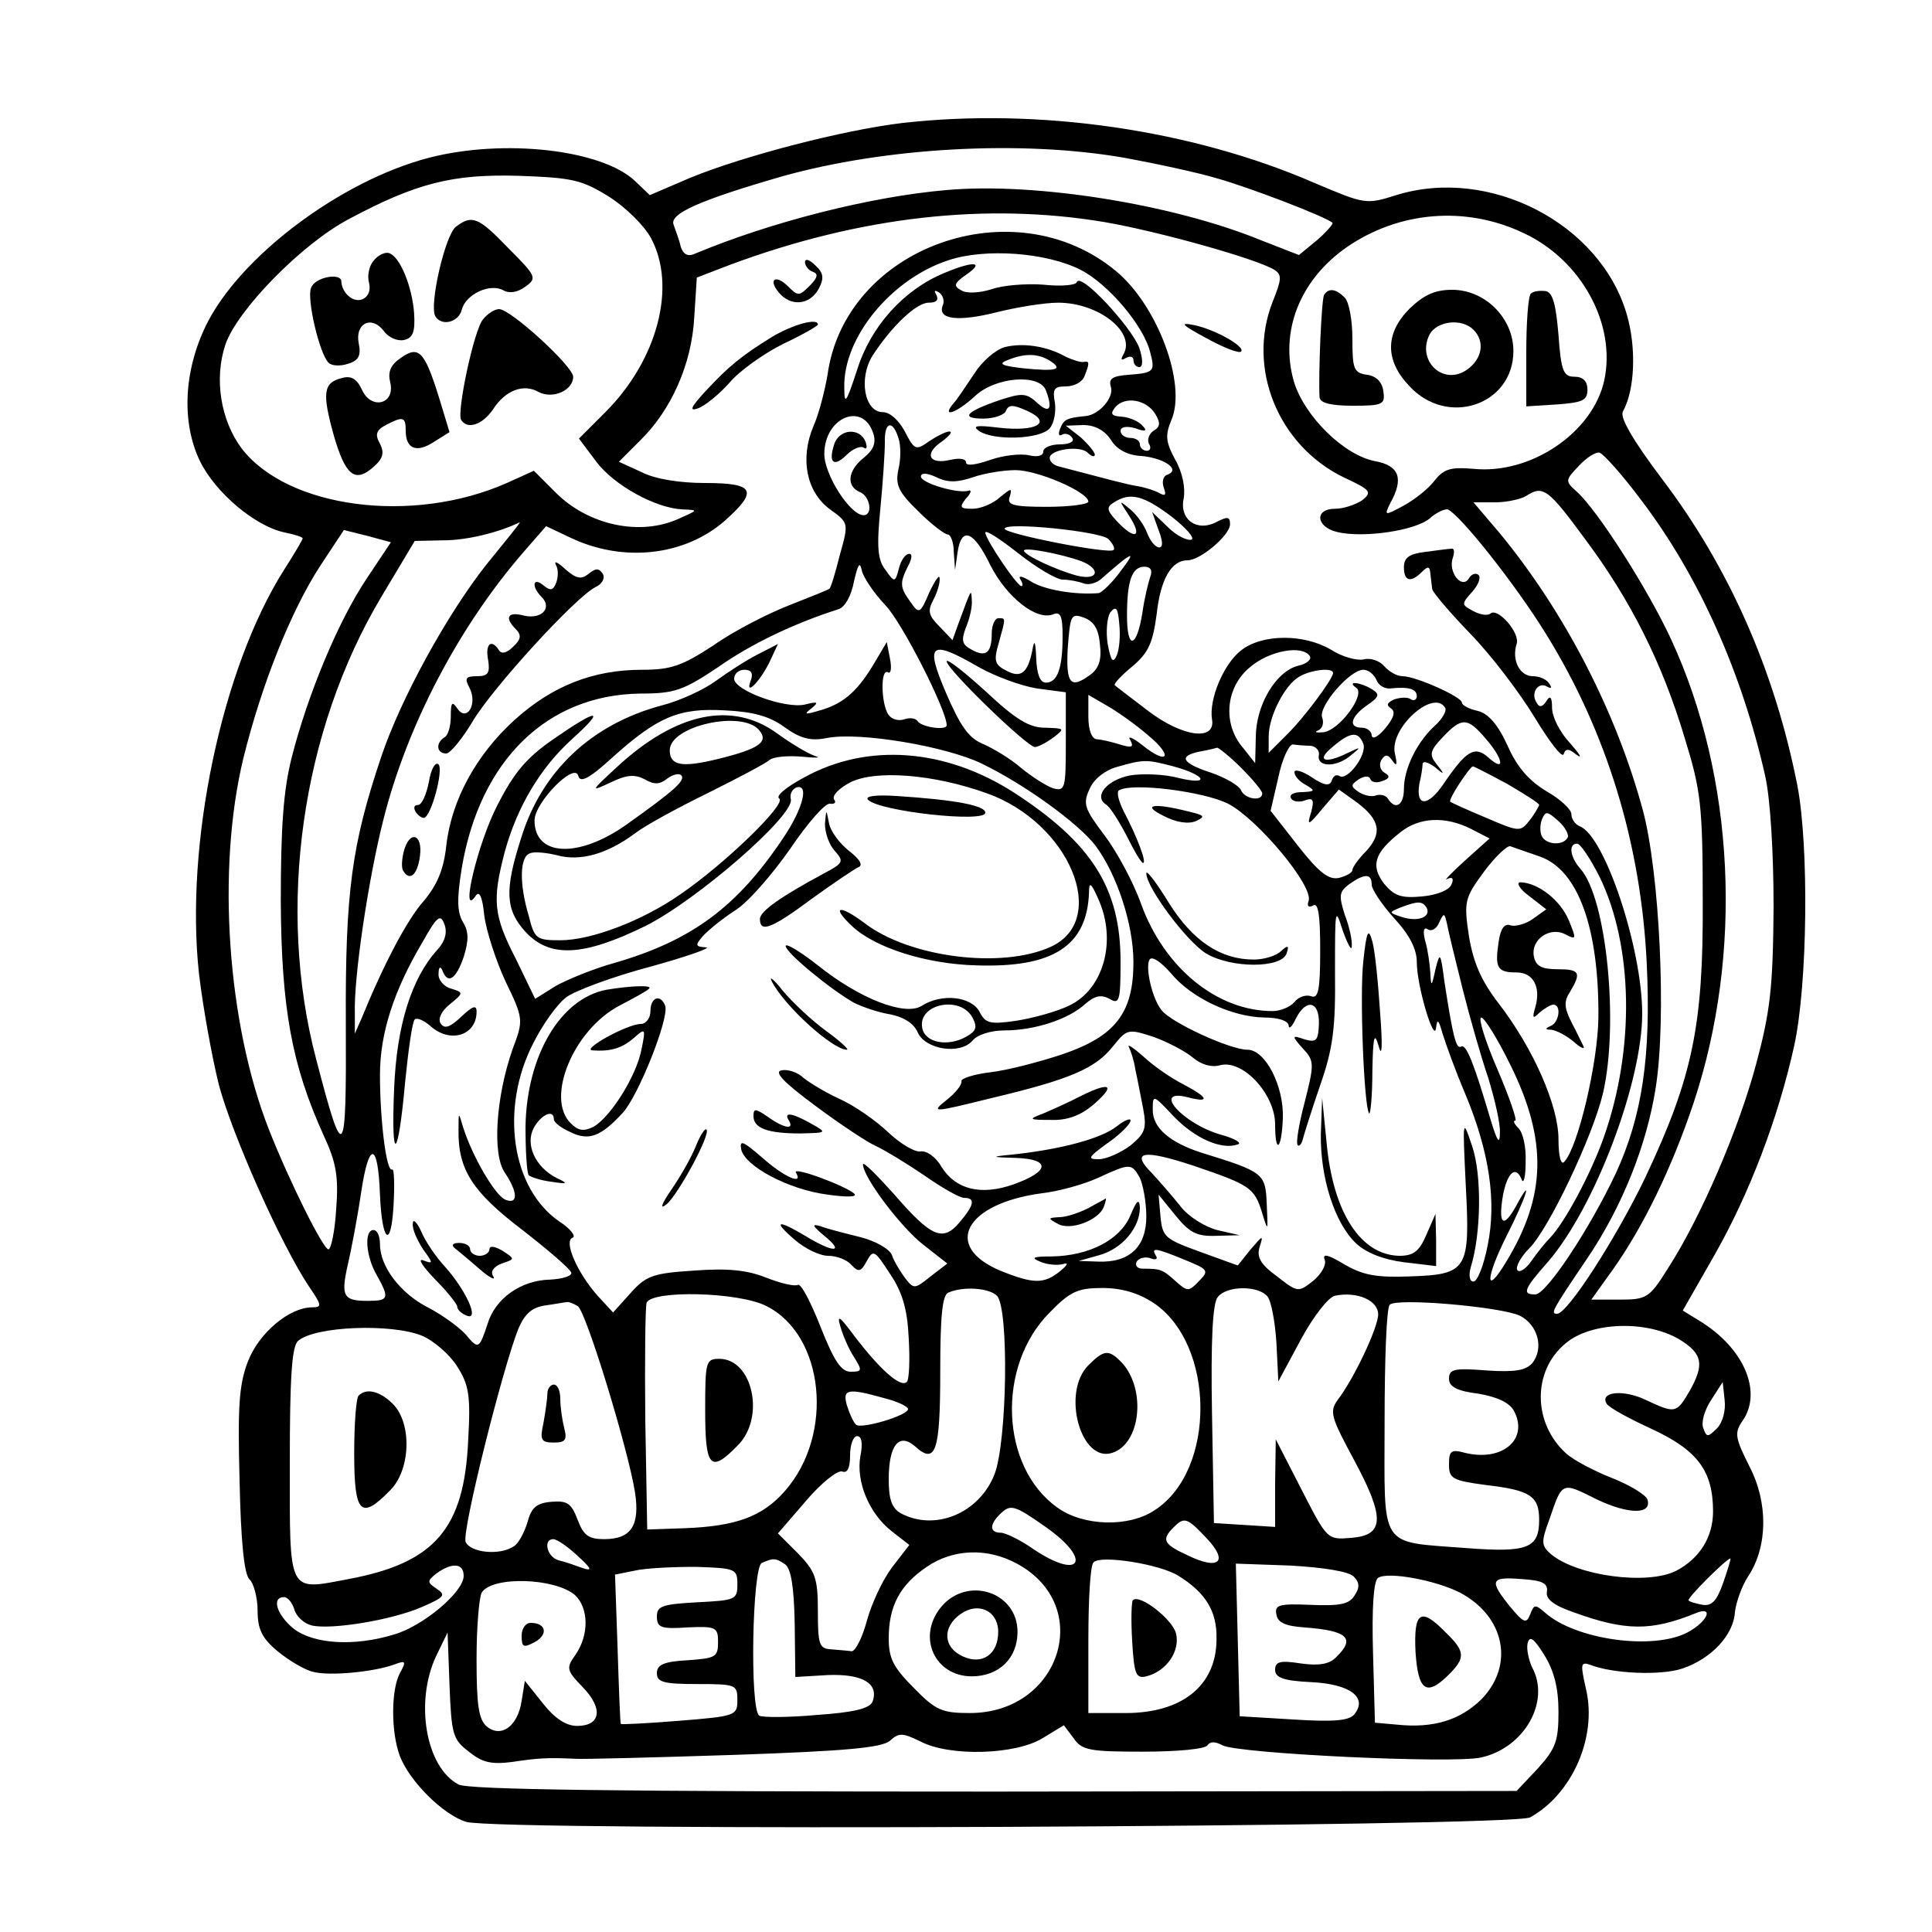 <?xml version="1.0" standalone="no"?>
<!DOCTYPE svg PUBLIC "-//W3C//DTD SVG 20010904//EN"
 "http://www.w3.org/TR/2001/REC-SVG-20010904/DTD/svg10.dtd">
<svg version="1.0" xmlns="http://www.w3.org/2000/svg"
 width="300pt" height="300pt" viewBox="0 0 300 300"
 preserveAspectRatio="xMidYMid meet">
<g transform="translate(0,300) scale(0.1,-0.1)"
fill="#000000" stroke="none">
<path d="M1401 2809 c-92 -11 -246 -51 -329 -85 l-63 -27 -23 22 c-52 49 -204
66 -320 36 -138 -36 -294 -154 -346 -260 -35 -72 -38 -151 -10 -210 24 -50 87
-103 133 -112 15 -3 27 -7 27 -9 0 -2 -13 -24 -29 -49 -97 -153 -154 -426
-132 -627 6 -51 20 -129 31 -173 21 -78 96 -247 140 -313 20 -29 20 -32 5 -32
-36 0 -83 -40 -100 -84 -14 -36 -16 -71 -13 -185 2 -94 7 -144 15 -153 7 -6
13 -29 13 -49 0 -29 7 -43 31 -63 17 -14 42 -29 55 -32 26 -7 97 0 128 12 16
6 17 4 7 -14 -14 -26 -14 -92 0 -129 15 -39 67 -91 103 -102 49 -15 1626 -8
1652 7 65 36 104 124 87 198 -9 40 -9 44 6 39 35 -14 110 -17 143 -6 45 15 80
52 82 88 2 16 11 41 21 56 30 46 31 114 1 171 -22 44 -23 51 -10 70 31 45 2
113 -67 155 l-26 16 48 84 c55 96 100 214 125 327 21 96 23 310 5 404 -35 178
-106 339 -210 476 -46 61 -66 96 -61 105 19 34 21 100 6 151 -41 141 -213 230
-358 185 -47 -15 -49 -14 -127 19 -191 83 -429 117 -640 93z m345 -54 c49 -9
114 -23 144 -32 50 -14 170 -60 179 -69 2 -1 -9 -14 -24 -27 l-28 -23 -59 23
c-137 56 -350 90 -487 78 -119 -10 -275 -50 -392 -99 -11 -5 -18 -1 -22 11 -2
10 -8 25 -11 34 -7 17 40 38 168 75 160 45 371 57 532 29z m-801 -60 c27 -17
56 -46 66 -65 40 -75 10 -189 -71 -270 l-41 -41 27 -36 c28 -37 92 -72 134
-74 25 -1 24 -1 -5 -14 -60 -28 -141 -11 -192 40 l-34 34 -42 -19 c-147 -65
-341 -39 -412 54 -32 43 -43 107 -25 161 18 53 118 156 192 195 105 56 161 70
264 67 82 -3 97 -6 139 -32z m771 -40 c86 -15 235 -57 263 -74 12 -8 11 -15
-3 -50 -40 -102 8 -222 110 -272 43 -20 45 -23 29 -36 -11 -7 -29 -13 -42 -13
-32 0 -30 -28 3 -36 40 -10 122 2 144 21 10 9 23 15 28 14 19 -8 105 -116 153
-194 94 -152 147 -325 156 -510 7 -145 -7 -238 -48 -327 -41 -87 -108 -188
-125 -188 -21 0 -18 8 20 51 73 85 146 279 146 385 0 101 -58 276 -97 291 -7
3 -13 11 -13 19 0 7 -17 23 -38 35 -27 16 -46 37 -61 71 -15 33 -30 50 -46 54
-14 3 -25 9 -25 13 0 9 -72 41 -92 41 -9 0 -21 7 -29 16 -7 8 -21 13 -32 10
-10 -2 -33 4 -50 15 -42 25 -107 25 -140 -1 -27 -21 -50 -76 -45 -107 6 -34
-45 -28 -99 13 -26 20 -50 38 -52 40 -2 2 10 15 27 29 25 21 32 36 38 81 6 55
23 84 48 84 20 0 66 39 66 56 0 12 -4 12 -20 4 -31 -17 -59 3 -52 36 3 16 -2
41 -13 60 -15 28 -16 38 -6 62 24 56 -22 178 -86 231 -159 132 -421 37 -448
-161 -4 -23 -13 -60 -22 -80 -21 -50 -11 -102 26 -129 29 -21 29 -21 15 -71
-7 -28 -14 -51 -16 -52 -2 -2 -30 -13 -63 -26 -33 -13 -86 -40 -117 -62 -49
-32 -66 -38 -111 -38 -76 0 -139 -25 -197 -77 -60 -54 -99 -125 -107 -196 -4
-37 -14 -61 -35 -86 -26 -29 -63 -100 -96 -181 l-11 -25 0 30 c-2 57 21 210
44 301 37 148 118 302 219 418 l34 39 38 -18 c82 -39 177 -28 239 26 53 47 47
59 -30 59 -39 0 -78 6 -99 17 l-35 16 33 33 c48 47 80 118 84 191 l4 62 52 20
c202 75 398 97 582 66z m650 -17 c90 -42 144 -142 125 -229 -18 -81 -114 -146
-203 -137 -36 3 -46 0 -61 -19 -10 -13 -32 -30 -49 -39 -28 -15 -29 -15 -19 5
21 38 14 58 -24 65 -48 9 -110 70 -126 124 -22 77 9 157 82 208 81 56 185 65
275 22z m-688 -57 c43 -22 98 -87 108 -128 8 -30 6 -32 -34 -35 -25 -2 -31 -6
-27 -19 5 -16 -18 -43 -39 -45 -30 -3 -34 -5 -40 -20 -3 -8 -2 -12 3 -9 5 3
12 1 16 -5 4 -6 -5 -10 -19 -10 -14 0 -26 -5 -26 -11 0 -7 -9 -9 -22 -6 -13 3
-40 0 -60 -7 -23 -8 -38 -10 -38 -4 0 6 -11 7 -24 4 -33 -8 -42 9 -14 28 12 9
18 16 12 16 -5 0 -19 -7 -31 -15 -21 -15 -23 -14 -38 15 -9 17 -23 30 -34 30
-29 0 -38 53 -16 88 30 46 68 82 87 82 12 0 16 4 12 12 -4 7 -3 8 4 4 6 -4 9
-13 6 -20 -9 -22 23 -26 83 -11 32 8 75 15 96 15 64 0 122 -47 101 -81 -4 -8
-3 -9 4 -5 7 4 12 2 12 -3 0 -6 4 -11 9 -11 6 0 6 12 0 30 -12 32 -91 118 -97
102 -1 -5 -25 -7 -52 -4 -27 2 -63 -1 -80 -7 -19 -6 -39 -7 -47 -2 -13 7 -12
11 8 25 29 20 10 21 -35 2 -63 -26 -114 -83 -135 -150 -17 -52 -20 -56 -20
-28 -2 78 73 169 162 198 57 19 152 12 205 -15z m116 -224 c8 -13 8 -20 -3
-26 -7 -5 -10 -14 -7 -20 4 -6 2 -11 -3 -11 -6 0 -11 5 -11 10 0 6 -7 10 -15
10 -8 0 -15 5 -15 11 0 6 9 8 23 4 16 -6 19 -4 11 4 -6 7 -20 13 -32 14 -16 1
-19 4 -10 15 15 17 48 12 62 -11z m-438 -30 c5 -15 0 -26 -15 -38 -25 -20 -27
-44 -6 -53 16 -6 21 -36 6 -36 -21 0 -61 63 -61 95 0 57 60 82 76 32z m39 -7
c4 -11 4 -33 0 -49 -5 -24 0 -35 31 -65 20 -20 41 -36 46 -36 4 0 9 -12 9 -27
l2 -28 4 28 c6 40 25 33 51 -21 25 -49 71 -86 97 -76 12 5 15 -3 15 -34 0 -50
-8 -72 -26 -72 -9 0 -14 13 -15 38 -1 27 -3 30 -6 12 -7 -35 -18 -44 -41 -31
-18 9 -19 16 -11 43 11 40 11 38 -1 38 -5 0 -10 -11 -10 -23 0 -31 -9 -38 -31
-26 -15 8 -17 14 -9 35 6 14 10 33 9 42 -1 18 0 20 -21 -37 l-9 -25 -20 21
c-17 17 -19 24 -10 41 6 11 11 27 10 34 0 7 -7 -3 -16 -22 -14 -33 -16 -34
-29 -15 -17 23 -17 30 -4 56 6 11 7 19 2 19 -6 0 -13 -10 -16 -22 -6 -23 -7
-23 -21 -3 -12 15 -14 35 -8 95 4 41 7 87 7 103 -1 32 12 36 21 7z m330 -3 c9
-15 26 -24 47 -25 35 -3 62 -21 41 -29 -7 -2 -9 -11 -6 -20 4 -11 3 -14 -6 -9
-7 4 -22 9 -34 11 -19 3 -47 11 -124 31 -7 2 -13 7 -13 13 0 13 47 20 59 8 6
-6 11 -7 11 -3 0 4 -10 16 -22 27 l-23 18 27 1 c18 0 33 -8 43 -23z m823 -93
c90 -118 157 -269 193 -429 8 -36 13 -118 13 -205 -1 -123 -5 -160 -27 -242
-27 -101 -86 -239 -138 -319 -28 -45 -33 -47 -74 -47 l-44 0 33 46 c47 66 92
158 126 260 77 232 64 505 -35 719 -36 78 -114 200 -146 229 -19 17 -19 18 3
41 12 13 27 22 32 20 6 -2 35 -34 64 -73z m-1037 35 c17 6 47 11 66 11 34 0
113 -34 113 -49 0 -4 -29 -8 -64 -8 -54 0 -63 3 -58 16 4 14 2 13 -15 -1 -11
-10 -30 -18 -43 -18 -19 0 -21 2 -10 16 8 8 9 14 4 12 -17 -5 -74 12 -74 22 0
6 9 6 24 -1 18 -9 33 -8 57 0z m951 -97 c70 -94 119 -191 154 -308 25 -81 28
-104 28 -254 1 -193 -16 -273 -89 -428 -45 -94 -121 -212 -137 -212 -11 0 -8
5 46 85 55 81 93 177 107 266 17 108 6 334 -20 431 -42 155 -123 310 -223 431
l-40 47 34 0 c18 0 40 5 48 10 26 17 34 11 92 -68z m-643 36 c23 -18 37 -34
31 -36 -6 -2 -23 6 -36 19 l-25 24 10 -28 c7 -18 7 -27 1 -27 -6 0 -14 10 -19
23 -5 13 -17 29 -27 37 -17 14 -17 14 0 -12 21 -33 8 -37 -20 -7 -16 17 -16
22 -4 29 25 16 45 11 89 -22z m-1064 -75 c-60 -76 -132 -206 -163 -298 -46
-137 -56 -210 -55 -415 1 -215 -3 -220 -46 -55 -62 235 -23 510 101 718 l52
87 45 1 c36 0 85 12 118 28 2 0 -22 -29 -52 -66z m966 40 c7 -7 11 -15 8 -17
-6 -7 -169 25 -169 33 0 11 149 -4 161 -16z m-1152 -62 c-44 -66 -91 -179
-116 -277 -13 -51 -17 -109 -17 -224 1 -166 17 -254 67 -364 19 -41 23 -63 19
-114 -2 -34 -8 -62 -12 -62 -8 0 -60 104 -92 185 -65 165 -82 405 -40 578 28
113 73 227 119 298 l37 56 36 -9 37 -10 -38 -57z m1081 -1 c10 0 25 -3 33 -6
8 -3 21 1 28 8 8 7 23 20 33 28 16 12 15 8 -4 -17 -13 -18 -29 -33 -34 -34
-37 -3 -84 5 -105 18 -13 8 -20 10 -17 4 4 -6 5 -11 2 -11 -7 0 -56 73 -56 83
0 5 23 -10 51 -32 29 -23 60 -41 69 -41z m28 29 c32 -12 28 -31 -5 -23 -31 8
-83 32 -83 39 0 6 57 -5 88 -16z m-303 -69 c26 -27 95 -163 95 -186 0 -9 -39
-3 -45 6 -3 5 -13 6 -21 3 -9 -3 -20 0 -25 8 -11 18 -12 72 0 65 4 -3 6 6 3
21 l-5 26 -22 -37 c-25 -41 -47 -60 -85 -70 -20 -6 -22 -5 -10 4 12 10 10 11
-10 6 -31 -7 -110 22 -110 40 0 8 7 14 16 14 10 0 14 -5 10 -16 -10 -26 12 -5
28 26 l14 30 -31 -16 c-18 -9 -47 -28 -65 -41 -19 -14 -56 -31 -83 -38 -110
-29 -188 -102 -220 -207 -26 -81 -24 -111 7 -145 38 -41 90 -38 186 9 80 40
232 172 226 197 -2 8 2 15 8 18 21 7 11 -32 -19 -77 -72 -108 -142 -160 -262
-195 -33 -9 -74 -26 -92 -36 l-32 -20 -30 62 c-35 68 -37 91 -17 167 19 69 55
130 105 175 53 48 39 47 -30 -1 -42 -29 -61 -52 -87 -103 -30 -58 -58 -175
-34 -141 6 10 11 1 14 -30 3 -23 18 -70 33 -102 28 -58 28 -60 11 -105 -26
-74 -32 -164 -12 -192 20 -30 21 -50 1 -42 -16 6 -52 68 -66 113 -7 24 -7 24
-7 -5 -1 -61 22 -96 98 -154 40 -31 75 -61 77 -67 2 -5 -13 -10 -33 -11 -45
-1 -85 -29 -97 -69 -13 -39 -14 -40 -34 -16 -10 11 -36 30 -57 41 -44 22 -76
64 -76 99 0 12 -4 22 -10 22 -15 0 -12 -41 5 -70 20 -36 19 -40 -14 -40 -38 0
-42 7 -31 56 5 21 15 73 21 114 12 79 26 77 29 -5 3 -73 17 -86 21 -18 2 33 1
59 -2 57 -9 -5 -19 76 -19 147 0 64 21 130 66 206 23 41 28 44 34 28 5 -13 1
-27 -11 -40 -40 -44 -63 -117 -67 -215 -5 -119 6 -113 17 9 5 50 11 94 15 98
3 3 14 -1 24 -10 31 -28 72 -15 72 22 0 11 -6 9 -24 -8 -18 -17 -26 -19 -32
-10 -4 7 1 19 15 30 21 17 21 18 1 24 -11 3 -20 14 -19 23 0 11 3 12 6 5 8
-22 21 -14 33 21 8 26 8 39 -1 54 -9 15 -10 35 -2 84 28 167 132 269 277 271
54 0 67 5 121 41 51 36 118 68 187 90 10 3 20 21 24 43 6 26 9 32 12 18 2 -11
19 -36 37 -55z m411 44 c-3 -9 -9 -33 -12 -55 -9 -56 -24 -59 -24 -5 0 55 8
76 27 76 10 0 13 -6 9 -16z m-52 -122 c-6 -13 -9 -8 -14 18 -3 19 -1 41 4 49
9 11 12 7 14 -18 2 -18 0 -40 -4 -49z m-26 17 c3 -23 -2 -37 -14 -46 -32 -24
-39 -15 -36 41 4 51 5 54 25 47 16 -6 23 -18 25 -42z m-188 -35 c25 -14 65
-29 90 -33 l45 -6 0 -78 c0 -72 -1 -76 -20 -71 -11 4 -33 18 -50 32 -16 14
-43 30 -59 37 -22 9 -35 28 -57 79 -33 77 -25 84 51 40z m514 17 c3 -5 -5 -12
-19 -15 -34 -9 -65 -61 -65 -111 l-1 -40 -19 24 c-32 37 -27 94 11 125 30 26
82 35 93 17z m36 -26 c0 -9 -46 -71 -73 -97 l-27 -27 0 25 c0 32 25 80 47 93
18 11 53 15 53 6z m67 -10 c3 -9 13 -15 22 -14 29 3 41 -1 41 -12 0 -5 -4 -8
-9 -5 -5 4 -17 3 -26 0 -11 -5 -13 -9 -5 -14 7 -5 5 -14 -9 -31 -11 -13 -20
-18 -21 -11 0 6 -7 12 -15 12 -22 0 -18 17 8 35 19 13 20 17 7 25 -18 11 -40
13 -24 2 15 -10 -26 -66 -51 -69 -11 -1 -15 0 -8 3 7 3 9 12 6 20 -6 17 43 74
64 74 8 0 16 -7 20 -15z m-354 -87 c39 -32 31 -47 -8 -16 -16 13 -25 16 -20 9
6 -11 3 -13 -16 -7 -13 4 -30 8 -36 8 -8 1 -13 15 -13 35 l0 34 31 -18 c17
-10 45 -30 62 -45z m461 43 c3 -4 -4 -17 -15 -27 -28 -25 -49 -67 -49 -99 0
-25 -13 -34 -25 -15 -3 5 -11 7 -18 5 -7 -3 -19 0 -27 5 -13 9 -13 11 0 20 9
5 16 6 18 0 2 -5 10 -6 18 -3 12 4 13 8 4 13 -7 4 -9 13 -5 20 6 9 10 9 17 -1
7 -10 8 -7 4 11 -9 39 60 101 78 71z m-1026 -30 c25 -18 41 -22 66 -17 51 10
186 -13 241 -40 66 -32 149 -92 176 -127 33 -44 59 -122 59 -181 0 -79 -28
-115 -110 -143 -36 -12 -86 -25 -112 -28 -26 -3 -47 -10 -45 -14 1 -5 -9 -18
-23 -29 -25 -20 -23 -20 70 3 122 29 161 46 188 80 22 27 23 28 63 15 22 -8
49 -22 61 -32 13 -11 29 -16 43 -12 35 9 85 -45 85 -92 0 -47 10 -40 12 9 2
50 -27 107 -55 107 -27 0 -118 42 -133 61 -15 18 -26 67 -19 79 4 6 18 -4 33
-21 32 -39 95 -68 145 -69 22 0 37 -5 38 -12 0 -7 5 -3 11 10 16 32 37 28 36
-8 -1 -26 -4 -29 -22 -24 -20 7 -21 6 -3 -14 18 -19 18 -24 3 -83 -9 -34 -14
-64 -11 -67 2 -3 6 1 8 9 2 8 14 46 27 84 20 57 24 90 23 175 0 99 0 103 12
65 8 -22 14 -33 14 -24 1 9 -4 31 -11 49 -9 29 -9 35 7 47 24 17 35 17 35 -1
0 -7 16 -31 35 -52 24 -26 35 -48 35 -68 0 -38 28 -130 30 -101 2 14 4 11 10
-10 5 -16 20 -58 35 -93 38 -91 49 -168 35 -236 -6 -31 -16 -56 -22 -56 -6 0
-8 9 -4 23 16 52 17 143 2 187 -15 45 -15 44 -10 -60 7 -132 3 -139 -87 -142
-52 -2 -73 2 -102 19 -25 15 -34 17 -30 7 3 -8 -5 -22 -18 -33 -23 -18 -24
-18 -56 7 -26 19 -32 30 -27 46 6 19 5 18 -14 -4 l-20 -25 -58 21 c-55 20 -59
23 -62 55 l-3 34 26 -32 c22 -27 33 -33 63 -32 l37 1 -35 8 c-19 5 -45 21 -57
37 -12 15 -32 38 -44 51 -34 34 -15 38 64 12 88 -30 95 -34 107 -74 9 -29 9
-29 7 14 -2 48 -4 50 -101 80 -50 16 -76 39 -76 66 0 25 0 25 33 -10 33 -34
74 -52 99 -43 7 2 -4 9 -26 15 -60 17 -109 73 -51 58 35 -9 31 0 -7 20 -18 9
-46 28 -62 43 -16 14 -26 21 -23 15 3 -6 8 -21 10 -35 3 -13 8 -40 12 -60 6
-32 3 -39 -20 -58 -15 -11 -37 -21 -49 -21 -18 0 -16 3 11 23 18 12 35 28 38
35 3 7 -7 4 -21 -7 -24 -19 -87 -36 -164 -44 -32 -3 -31 -4 8 -5 54 -2 52 -21
-4 -41 -51 -18 -90 -8 -112 27 -9 16 -24 26 -33 24 -9 -1 -31 12 -50 30 -19
18 -52 41 -74 51 -22 10 -47 25 -57 33 -9 9 -25 14 -34 12 -13 -2 2 -18 52
-55 39 -29 81 -57 95 -63 13 -6 46 -26 74 -45 27 -19 55 -35 62 -35 18 0 16
-11 -7 -38 -26 -31 -44 -23 -102 44 -27 30 -48 51 -48 46 0 -20 60 -99 94
-125 l37 -29 -26 -20 c-25 -20 -26 -20 -40 -2 -8 11 -17 26 -20 35 -3 9 -25
22 -49 28 -24 6 -52 13 -62 17 -14 4 -13 1 6 -15 32 -26 15 -27 -28 -1 -45 27
-53 25 -18 -5 16 -14 39 -25 52 -25 13 0 29 -6 36 -14 11 -12 15 -11 24 6 10
18 12 17 36 -20 19 -28 27 -55 29 -99 2 -34 1 -65 -3 -69 -10 -9 -42 20 -81
71 -23 31 -28 35 -22 15 4 -14 13 -35 21 -47 13 -21 13 -23 -5 -23 -15 0 -26
17 -47 70 -15 38 -30 67 -35 65 -4 -3 -26 2 -49 11 -30 12 -60 15 -113 11 -63
-4 -74 -8 -98 -35 l-27 -30 -24 26 c-32 36 -53 85 -39 90 6 2 -3 14 -20 25
-75 51 -93 176 -41 277 15 30 38 62 52 72 14 10 73 32 130 47 58 16 97 30 86
30 -16 1 -17 3 -5 17 8 9 30 27 50 40 20 12 58 56 86 96 27 40 55 72 62 70 7
-1 10 2 6 7 -3 6 8 17 25 26 39 20 130 13 213 -17 128 -46 190 -196 99 -238
-76 -35 -220 -17 -290 37 -39 29 -52 26 -19 -5 36 -34 116 -59 193 -61 119 -4
172 30 175 113 0 17 3 16 14 -9 30 -65 9 -142 -46 -167 -19 -9 -55 -19 -81
-23 -41 -6 -48 -4 -57 14 -13 24 -59 29 -90 9 -26 -16 -96 11 -161 63 -28 22
-50 35 -50 30 0 -10 69 -67 106 -88 12 -6 37 -15 56 -18 21 -4 37 -14 43 -28
12 -27 66 -35 85 -13 7 9 28 16 50 16 46 0 99 17 125 41 15 13 25 15 38 8 15
-9 17 -4 17 58 0 114 -45 184 -165 262 -107 69 -228 78 -326 24 -28 -15 -45
-29 -39 -33 12 -8 -85 -102 -154 -149 -59 -41 -138 -71 -186 -71 -37 0 -40 2
-49 38 -15 50 -14 92 2 97 6 3 26 1 42 -3 36 -10 78 2 121 34 17 13 69 41 114
63 46 23 88 45 95 51 6 5 29 7 51 5 21 -2 30 -2 20 1 -10 3 -37 19 -59 35 -70
51 -157 33 -249 -52 -41 -38 -42 -39 -10 -24 25 12 37 13 53 5 15 -9 24 -8 35
1 8 6 18 9 22 5 7 -8 -13 -25 -86 -77 -74 -52 -142 -49 -142 7 0 28 63 92 68
69 3 -11 17 -4 52 28 71 64 104 78 175 74 44 -2 70 -9 93 -26z m-39 -5 c15
-18 0 -29 -66 -45 -54 -13 -73 -10 -73 14 0 38 113 63 139 31z m1128 -13 c27
-31 31 -53 5 -30 -22 20 -35 12 -71 -41 -24 -35 -43 -35 -37 1 3 12 5 26 5 31
1 5 9 2 19 -5 15 -13 16 -12 3 4 -12 15 -11 21 9 42 30 32 39 31 67 -2z m-190
-8 c6 -17 -25 -58 -37 -50 -5 3 -10 0 -12 -7 -3 -9 -12 -8 -31 5 -15 10 -27
13 -27 8 0 -6 8 -15 18 -20 15 -9 14 -10 -6 -11 -13 0 -21 -4 -17 -10 3 -5 13
-6 21 -3 13 5 15 1 10 -18 -7 -22 -5 -22 18 6 l25 29 28 -20 c36 -27 40 -48
14 -76 -12 -12 -21 -25 -21 -29 0 -4 -9 -9 -20 -12 -16 -4 -31 7 -64 49 l-43
55 12 52 c6 29 17 52 23 51 7 -1 19 -2 27 -2 8 -1 14 -7 13 -14 -4 -19 25 -20
47 -3 20 16 19 16 -2 6 -36 -18 -50 -12 -24 9 28 24 40 25 48 5z m-190 -37
c18 -18 33 -36 33 -40 0 -13 -27 -9 -33 5 -3 7 -23 19 -46 27 -46 15 -52 26
-18 33 12 2 24 5 27 6 2 0 19 -13 37 -31z m-105 2 c51 -14 58 -30 8 -18 -22 6
-56 7 -75 4 -36 -7 -57 -32 -38 -45 6 -3 20 -25 32 -48 12 -24 23 -43 26 -43
6 0 -9 40 -30 80 -8 16 -12 31 -7 33 21 12 131 -2 169 -21 46 -24 133 -128
125 -151 -3 -8 0 -11 7 -7 8 5 11 -15 11 -69 0 -63 -3 -76 -14 -72 -8 3 -20
-1 -26 -9 -7 -8 -22 -14 -34 -14 -86 0 -168 67 -204 166 -12 34 -38 82 -57
107 -31 41 -34 49 -23 72 6 15 24 29 42 34 42 12 46 12 88 1z m518 -27 c27
-16 50 -30 50 -33 -1 -3 -7 -14 -15 -24 -14 -18 -16 -18 -67 4 -29 12 -55 24
-56 25 -4 3 30 54 35 55 2 0 25 -12 53 -27z m94 -84 c-7 -12 -31 -11 -39 1 -4
6 -4 18 -1 27 6 14 8 14 26 -2 11 -10 17 -22 14 -26z m-150 14 l29 -15 -39
-35 c-21 -19 -33 -32 -27 -28 8 4 11 1 7 -8 -3 -9 -23 -17 -46 -19 -33 -3 -43
1 -59 20 -21 28 -15 48 26 80 29 23 69 25 109 5z m107 -43 c60 -21 92 -112 91
-250 -1 -72 -32 -202 -53 -224 -5 -6 -9 8 -9 35 0 52 -39 141 -93 211 -27 35
-39 63 -46 104 -8 54 -7 59 23 100 17 23 36 41 41 40 6 -2 26 -9 46 -16z m93
-32 c52 -107 55 -267 6 -405 -20 -56 -60 -131 -83 -155 -7 -7 -20 -23 -29 -36
-9 -13 -19 -19 -22 -14 -3 5 6 21 19 34 30 30 98 173 114 240 25 107 6 303
-35 349 -16 18 -19 39 -5 39 5 0 21 -24 35 -52z m-269 -47 c8 -15 -13 -23 -38
-15 -21 7 -21 7 -2 15 27 10 33 10 40 0z m56 -126 c11 -44 29 -107 40 -139 10
-33 19 -71 18 -85 0 -19 -4 -14 -14 19 -26 88 -38 119 -46 115 -8 -5 -13 16
-26 100 -6 46 -7 48 -14 20 -6 -28 -7 -28 -8 -5 -1 14 -4 36 -8 49 -4 16 -2
22 4 18 6 -4 14 1 18 11 7 15 8 15 12 -3 2 -11 13 -56 24 -100z m-761 -45 c8
-15 6 -21 -10 -30 -29 -16 -64 -9 -68 14 -7 37 59 51 78 16z m836 -75 c57
-116 55 -202 -7 -304 -33 -55 -33 -27 0 39 31 61 43 99 15 47 -20 -36 -28 -28
-20 18 7 35 20 46 29 23 3 -7 6 5 6 28 1 22 -4 45 -11 52 -7 7 -9 12 -5 12 3
0 -9 36 -28 80 -19 44 -30 80 -25 80 5 0 26 -34 46 -75z m-576 -174 c5 -11 10
-38 10 -60 0 -47 -26 -72 -75 -70 l-30 1 32 9 c36 10 63 43 63 74 -1 15 -5 11
-15 -13 -16 -37 -63 -62 -122 -63 -29 0 -33 -2 -18 -8 11 -5 27 -6 35 -4 10 3
8 -1 -4 -11 -25 -20 -41 -20 -93 1 -90 38 -54 104 64 120 27 3 66 14 88 24 50
23 52 23 65 0z m69 -127 c37 -15 39 -17 23 -33 -16 -17 -18 -17 -37 0 -20 18
-23 19 -51 19 -8 0 -12 5 -9 11 4 6 14 8 22 5 8 -3 11 -1 8 4 -8 13 -2 13 44
-6z m-291 -56 c19 -19 16 -228 -4 -278 -24 -60 -92 -88 -145 -60 -14 8 -19 21
-19 53 0 53 16 73 41 51 32 -29 39 -8 39 116 0 85 3 120 13 123 23 10 63 7 75
-5z m243 -11 c96 -64 98 -260 2 -322 -40 -27 -111 -25 -151 4 -89 63 -95 220
-12 303 32 33 44 38 82 38 30 0 56 -8 79 -23z m177 10 c6 -7 12 -40 14 -72 l3
-60 35 65 c20 37 43 66 53 68 34 7 67 -7 67 -29 0 -20 -37 -99 -63 -133 -13
-18 -10 -27 25 -92 49 -91 48 -118 -4 -122 -37 -3 -37 -3 -77 75 l-40 78 -1
-68 0 -68 -47 3 -48 3 -3 169 c-2 116 1 173 9 182 14 18 63 18 77 1z m-778
-15 c90 -45 106 -199 29 -287 -35 -40 -76 -55 -156 -58 l-58 -2 -3 170 c-1 93
0 175 2 182 8 20 143 17 186 -5z m-293 0 c13 -8 78 -221 89 -289 8 -52 -6 -73
-48 -73 -24 0 -32 6 -41 30 -10 26 -16 30 -41 28 -23 -2 -31 -9 -37 -32 -5
-16 -14 -33 -21 -37 -22 -15 -68 -10 -75 7 -6 16 57 268 82 331 10 23 21 33
42 36 15 2 30 5 33 5 3 1 10 -2 17 -6z m1463 -15 c28 -14 38 -51 19 -74 -10
-11 -27 -14 -71 -11 -50 4 -58 2 -58 -13 0 -12 12 -19 45 -23 30 -5 49 -14 56
-27 23 -44 -18 -79 -76 -65 -22 6 -25 3 -25 -18 0 -22 5 -25 58 -32 68 -8 82
-17 82 -54 0 -44 -18 -51 -111 -44 -140 11 -129 -5 -129 197 0 96 3 177 8 181
10 11 172 -3 202 -17z m-1705 -31 c19 -8 44 -30 55 -48 18 -28 21 -45 17 -114
-6 -138 -52 -191 -186 -216 -95 -18 -91 -25 -91 180 0 132 3 182 13 190 27 23
145 27 192 8z m1953 -6 c36 -22 39 -39 15 -81 -20 -34 -22 -34 -67 -13 -35 17
-73 13 -61 -6 4 -6 35 -23 70 -39 71 -33 95 -65 95 -128 0 -40 -21 -73 -57
-92 -45 -23 -155 -8 -195 26 -15 13 -15 19 -2 54 20 59 19 58 73 31 50 -24 87
-24 79 0 -3 7 -27 22 -55 33 -28 11 -60 28 -71 38 -52 47 -53 128 -1 171 40
34 127 36 177 6z m58 -138 c-14 -14 -16 -14 -21 0 -4 9 2 29 12 44 l18 28 3
-28 c2 -16 -3 -35 -12 -44z m-1293 47 c20 -5 37 -13 37 -17 0 -10 -74 -32 -81
-24 -4 4 -10 17 -14 30 -7 25 1 27 58 11z m-37 -90 c-7 -39 13 -89 49 -117
l27 -21 -27 -35 c-15 -20 -32 -57 -39 -83 -7 -26 -18 -48 -24 -47 -7 1 -21 2
-32 3 -18 1 -20 8 -20 59 0 52 -4 62 -31 90 l-31 31 44 51 c23 27 49 48 56 45
8 -3 12 6 12 25 0 17 5 30 11 30 7 0 9 -11 5 -31z m289 -111 c72 -51 53 -83
-21 -33 -20 14 -43 25 -50 25 -17 0 -18 12 -2 28 17 17 22 16 73 -20z m249
-17 c34 -36 19 -50 -30 -26 -37 17 -41 24 -22 43 17 17 21 16 52 -17z m-977
-27 c22 -20 23 -24 8 -19 -11 4 -28 10 -37 12 -19 5 -25 33 -9 33 6 0 23 -12
38 -26z m682 -12 c121 -65 68 -232 -73 -232 -43 0 -53 4 -87 39 -32 32 -39 46
-39 77 0 51 18 83 59 111 41 28 94 30 140 5z m-360 -1 c9 -6 14 -34 15 -92 l1
-83 51 3 c53 2 79 -13 69 -41 -4 -11 -29 -17 -87 -21 -44 -4 -85 -4 -89 -1
-15 9 -11 231 4 237 18 8 21 8 36 -2z m611 -18 c42 -26 60 -55 59 -98 0 -72
-53 -115 -141 -115 l-58 0 0 113 c0 63 3 117 8 121 11 12 104 -3 132 -21z
m846 -10 c-10 -29 -18 -37 -32 -35 -11 2 -21 5 -22 7 -3 3 58 64 65 65 1 0 -4
-17 -11 -37z m-1956 10 c0 -25 -63 -78 -108 -91 -62 -19 -125 -15 -156 9 -26
21 -35 49 -15 49 6 0 13 -9 16 -19 3 -11 15 -22 27 -25 30 -7 124 8 172 29 34
15 37 18 22 28 -15 10 -15 12 0 24 24 17 42 16 42 -4z m425 -13 c0 -24 -3 -25
-62 -28 -55 -3 -63 -6 -63 -22 0 -17 6 -20 48 -17 44 2 47 0 47 -23 0 -23 -4
-25 -47 -28 -37 -2 -48 -7 -48 -20 0 -14 10 -17 63 -17 60 0 62 -1 62 -25 0
-24 -3 -25 -90 -32 -49 -4 -90 -6 -91 -5 -1 1 -3 54 -5 117 l-4 115 30 6 c17
4 59 6 95 6 62 -2 65 -3 65 -27z m957 12 c9 -9 10 -17 1 -30 -8 -13 -23 -16
-68 -14 -49 2 -56 0 -53 -15 2 -13 15 -18 43 -20 68 -5 80 -17 50 -46 -10 -11
-27 -14 -55 -10 -32 5 -40 3 -40 -10 0 -12 13 -17 56 -19 61 -3 88 -24 67 -50
-8 -10 -32 -12 -95 -8 l-83 5 -3 119 -3 118 85 -3 c51 -3 90 -9 98 -17z m165
-25 c70 -37 85 -113 33 -166 -33 -32 -74 -45 -131 -39 l-34 3 -3 109 c-2 70 1
112 8 116 16 10 90 -4 127 -23z m-1374 -4 c21 -20 22 -61 1 -92 -15 -21 -15
-24 11 -51 32 -33 28 -60 -9 -60 -17 0 -35 12 -53 35 l-28 35 -5 -31 c-6 -40
-32 -58 -54 -40 -13 11 -16 34 -16 105 0 50 4 96 8 103 16 26 114 23 145 -4z
m1509 5 c-2 -11 11 -21 40 -31 82 -30 122 -30 191 -2 29 12 19 -13 -13 -30
-54 -28 -174 -11 -221 31 -15 13 -17 13 -23 -3 -6 -15 -10 -13 -31 12 -33 41
-31 47 18 43 33 -2 41 -7 39 -20z m-1674 -248 c21 -17 35 -20 67 -16 40 6 54
7 98 5 12 -1 123 2 247 6 173 6 229 11 242 22 14 13 20 12 47 -1 45 -24 148
-21 190 5 l33 20 15 -20 c13 -19 25 -21 108 -21 52 0 97 4 100 10 4 6 12 6 23
0 23 -13 358 -29 402 -19 67 15 108 87 79 140 -5 11 -9 28 -7 37 3 13 10 8 26
-18 15 -24 22 -51 22 -88 0 -45 -4 -57 -32 -88 l-33 -35 -811 -1 c-589 0 -817
3 -832 11 -51 27 -68 128 -35 199 l18 37 3 -82 c3 -76 5 -84 30 -103z"/>
<path d="M708 2648 c-17 -13 -42 -123 -32 -139 9 -16 36 -10 41 10 6 24 44 42
65 30 9 -5 22 -3 34 6 18 13 17 16 -26 59 -47 49 -57 53 -82 34z"/>
<path d="M580 2595 c-7 -8 -10 -24 -7 -34 3 -12 -1 -22 -11 -26 -14 -5 -31 10
-32 28 0 14 -41 7 -47 -10 -7 -17 13 -102 27 -116 4 -5 18 -6 30 -2 17 5 21
13 17 32 -6 31 20 44 39 19 7 -10 21 -16 31 -14 14 3 18 12 16 42 -3 41 -22
88 -39 93 -6 2 -17 -3 -24 -12z"/>
<path d="M750 2504 c-14 -16 -41 -144 -34 -156 10 -16 34 -7 50 17 19 29 47
40 71 26 22 -11 53 3 53 24 0 16 -97 105 -115 105 -7 0 -18 -7 -25 -16z"/>
<path d="M622 2444 c-16 -11 -20 -22 -16 -38 8 -34 -30 -43 -44 -11 -8 17 -17
22 -31 18 -29 -7 -31 -23 -13 -88 18 -63 33 -76 62 -50 15 13 17 22 10 36 -8
14 -6 21 9 29 27 14 31 13 31 -9 0 -28 17 -35 44 -17 l24 15 -17 56 c-22 70
-31 79 -59 59z"/>
<path d="M1250 2593 c0 -6 6 -13 12 -15 9 -3 8 -9 -5 -22 -16 -16 -18 -16 -33
-1 -20 20 -32 11 -14 -10 18 -21 47 -19 61 6 9 17 8 25 -5 37 -9 9 -16 11 -16
5z"/>
<path d="M1199 2477 c-47 -29 -68 -46 -104 -85 -23 -25 -25 -31 -11 -26 11 4
33 22 49 40 15 18 53 45 83 60 30 14 54 28 54 30 0 11 -39 0 -71 -19z"/>
<path d="M1873 2475 c27 -15 51 -24 54 -21 8 7 -39 34 -72 41 -24 5 -21 1 18
-20z"/>
<path d="M2213 2143 c-25 -3 -33 -9 -33 -24 0 -22 11 -24 28 -7 9 9 12 9 13
-2 1 -8 2 -19 3 -25 1 -5 28 -37 60 -70 32 -33 76 -91 99 -129 23 -38 43 -64
45 -57 3 9 8 9 20 -1 10 -7 5 1 -10 18 -16 17 -28 41 -28 55 0 17 -3 20 -9 10
-6 -9 -11 -10 -15 -2 -10 15 3 33 16 25 7 -4 8 -2 4 4 -4 7 -15 12 -26 12 -20
0 -33 25 -25 50 6 17 -30 58 -41 47 -4 -3 -15 -2 -26 4 -19 10 -19 11 -2 30 9
10 14 22 10 26 -4 4 -11 2 -15 -5 -11 -18 -33 10 -25 32 3 9 2 15 -2 14 -5 0
-24 -3 -41 -5z"/>
<path d="M863 2123 c4 -6 4 -18 1 -27 -5 -13 -9 -14 -20 -5 -17 14 -19 -2 -3
-18 17 -17 0 -35 -27 -29 -26 7 -31 -3 -13 -21 9 -9 8 -16 -4 -27 -10 -10 -18
-12 -22 -6 -12 19 -22 10 -17 -15 3 -20 0 -25 -17 -25 -18 0 -20 -3 -12 -18
13 -25 -4 -54 -19 -32 -8 12 -10 9 -10 -12 0 -15 -4 -30 -10 -33 -14 -9 -12
-25 3 -25 6 0 25 23 41 50 31 52 158 191 190 208 11 5 16 14 12 21 -6 9 -11 9
-22 0 -11 -9 -19 -8 -36 7 -12 11 -18 14 -15 7z"/>
<path d="M666 1786 c-4 -20 -11 -36 -17 -36 -6 0 -7 -4 -4 -10 3 -5 9 -10 13
-10 11 0 31 74 23 83 -5 5 -12 -8 -15 -27z"/>
<path d="M627 1678 c-3 -12 -4 -25 -1 -30 10 -17 22 -7 26 22 5 35 -16 42 -25
8z"/>
<path d="M2056 2542 c-4 -7 -9 -123 -7 -159 1 -9 18 -13 52 -13 47 0 50 2 47
23 -2 14 -11 23 -25 25 -21 3 -23 9 -23 56 0 28 -5 57 -12 64 -14 14 -25 15
-32 4z"/>
<path d="M2189 2521 c-38 -38 -39 -80 -1 -120 59 -65 162 -30 162 54 0 51 -44
95 -95 95 -27 0 -44 -8 -66 -29z m99 -33 c18 -18 14 -45 -10 -62 -37 -26 -79
14 -58 55 12 21 50 25 68 7z"/>
<path d="M2377 2544 c-4 -4 -7 -45 -7 -91 l0 -84 48 3 c39 3 47 6 47 23 0 13
-7 20 -20 20 -17 0 -21 8 -25 65 -4 48 -9 66 -20 68 -9 1 -19 0 -23 -4z"/>
<path d="M1560 2461 c-14 -4 -35 -22 -47 -41 -13 -19 -27 -41 -33 -47 -19 -23
6 -14 34 12 32 30 100 35 110 9 11 -29 6 -37 -13 -20 -17 16 -24 16 -58 5 -53
-18 -63 -29 -26 -29 17 0 33 6 35 12 4 10 11 10 33 0 40 -18 15 -33 -45 -26
-33 4 -41 3 -30 -5 23 -16 96 -13 110 4 7 8 10 26 8 40 -4 21 -1 25 17 25 13
0 26 7 29 16 8 20 8 24 -1 22 -5 -1 -17 3 -28 8 -30 17 -67 22 -95 15z m70
-21 c22 -14 10 -17 -40 -12 -35 4 -41 7 -25 13 27 11 47 10 65 -1z"/>
<path d="M1295 2309 c-9 -28 0 -35 20 -15 9 9 21 14 26 11 5 -4 6 1 3 9 -9 23
-42 20 -49 -5z"/>
<path d="M641 1100 c-1 -9 7 -26 16 -40 16 -22 16 -23 0 -17 -9 3 -1 -9 18
-29 19 -19 35 -39 35 -43 0 -5 7 -11 15 -14 20 -8 -1 39 -34 76 -14 15 -31 40
-37 55 -7 15 -13 20 -13 12z"/>
<path d="M706 1062 c5 -4 22 -18 38 -32 16 -14 26 -19 22 -12 -5 7 0 15 13 20
21 7 21 7 1 20 -12 7 -20 8 -20 2 0 -5 -7 -10 -15 -10 -8 0 -15 5 -15 10 0 6
-8 10 -17 10 -9 0 -13 -3 -7 -8z"/>
<path d="M1470 1973 c0 -12 125 -133 137 -133 5 0 18 7 29 15 18 14 17 14 -13
15 -25 0 -46 13 -92 56 -34 31 -61 52 -61 47z"/>
<path d="M1348 1758 c18 -18 182 -36 182 -20 0 11 -45 20 -138 26 -31 2 -50 0
-44 -6z"/>
<path d="M1281 1721 c0 -14 6 -32 15 -42 15 -17 14 -19 -18 -36 -65 -35 -98
-58 -98 -70 0 -22 18 -15 80 31 33 24 66 46 72 49 9 3 4 12 -14 26 -15 12 -29
31 -31 44 -4 21 -4 21 -6 -2z"/>
<path d="M2117 1508 c-6 -52 1 -227 9 -237 2 -2 5 27 5 65 1 55 3 63 10 39 5
-19 6 2 2 53 -3 46 -8 96 -12 110 -6 22 -9 17 -14 -30z"/>
<path d="M1199 1475 c20 -38 94 -105 116 -105 4 0 -10 13 -32 29 -22 16 -52
44 -67 62 -15 19 -23 25 -17 14z"/>
<path d="M941 1463 c-71 -14 -123 -102 -125 -212 0 -38 2 -72 5 -76 4 -3 19
-8 35 -10 26 -4 27 -3 8 6 -33 17 -49 52 -35 78 12 21 31 29 31 13 0 -5 12
-14 26 -20 28 -14 47 -7 81 30 24 26 72 146 66 166 -7 19 -23 14 -23 -8 0 -11
-7 -20 -15 -20 -21 0 -93 -40 -75 -41 28 -2 45 3 64 19 18 16 19 16 12 -18 -8
-41 -48 -105 -75 -120 -15 -7 -23 -6 -35 6 -39 39 4 144 75 182 23 12 45 24
47 27 6 6 -32 4 -67 -2z"/>
<path d="M1680 1299 c-19 -10 -46 -22 -60 -28 -24 -9 -23 -10 12 -10 25 -1 46
7 65 23 36 31 28 37 -17 15z"/>
<path d="M2051 1239 c-1 -67 21 -138 55 -170 15 -14 42 -25 74 -29 l50 -6 0
40 -1 41 -14 -32 c-11 -26 -20 -33 -42 -33 -60 1 -103 67 -113 175 l-7 70 -2
-56z"/>
<path d="M1170 1267 c0 -19 22 -27 73 -27 41 1 42 1 17 15 -30 17 -44 19 -35
5 9 -15 -8 -12 -33 6 -19 13 -22 13 -22 1z"/>
<path d="M1080 1219 c-7 -17 -24 -47 -38 -67 -15 -22 -18 -31 -7 -22 18 15 69
109 62 116 -2 3 -10 -9 -17 -27z"/>
<path d="M1151 1215 c6 -26 73 -62 134 -70 28 -4 46 -4 42 1 -12 12 -98 44
-91 33 12 -20 -18 -7 -52 23 -30 26 -36 29 -33 13z"/>
<path d="M1807 1733 c19 -10 38 -13 50 -8 15 7 14 9 -12 15 -55 14 -73 10 -38
-7z"/>
<path d="M1780 1644 c0 -22 62 -105 92 -124 39 -24 119 -24 126 0 4 12 2 13
-9 3 -7 -7 -26 -13 -42 -13 -52 0 -95 29 -132 88 -19 31 -35 52 -35 46z"/>
<path d="M2374 1609 l27 -21 -21 -15 c-11 -8 -27 -12 -34 -10 -10 4 -16 -5
-19 -26 -6 -40 -2 -47 28 -47 26 0 38 -23 29 -54 -5 -17 -4 -19 7 -8 7 6 17
12 21 12 13 0 9 -28 -4 -33 -9 -4 -9 -6 1 -6 8 -1 23 -9 34 -18 11 -10 18 -13
16 -8 -3 6 -11 23 -19 38 -11 22 -12 32 -2 47 18 30 15 35 -20 35 -24 0 -33 5
-36 19 -6 27 25 48 49 35 17 -9 17 -7 5 22 -13 31 -47 58 -75 59 -7 0 -2 -10
13 -21z"/>
<path d="M1690 1124 c-14 -7 -34 -14 -45 -14 -18 -1 -18 -2 -3 -10 19 -12 64
5 72 26 3 8 4 14 3 13 -1 -1 -13 -7 -27 -15z"/>
<path d="M1690 880 c-42 -42 -12 -152 37 -136 44 14 53 97 16 139 -21 22 -28
22 -53 -3z"/>
<path d="M1095 810 c0 -89 8 -98 50 -55 44 43 24 135 -28 135 -21 0 -22 -4
-22 -80z"/>
<path d="M850 836 c0 -7 -3 -28 -6 -45 -6 -27 -4 -31 16 -31 18 0 21 4 16 23
-3 12 -6 32 -6 45 0 12 -4 22 -10 22 -5 0 -10 -6 -10 -14z"/>
<path d="M557 833 c-4 -3 -7 -44 -7 -90 0 -93 10 -104 55 -58 33 32 35 105 5
135 -20 20 -41 25 -53 13z"/>
<path d="M1460 503 c-36 -46 -8 -106 49 -106 42 0 71 28 71 69 0 63 -80 88
-120 37z m90 -37 c0 -35 -25 -52 -55 -38 -31 14 -32 46 -3 66 27 19 58 5 58
-28z"/>
<path d="M1759 515 c-2 -2 -3 -30 -1 -63 3 -52 6 -59 22 -55 32 8 53 40 46 67
-6 22 -57 62 -67 51z"/>
<path d="M2198 435 c4 -61 17 -70 52 -35 26 26 25 36 -5 65 -39 40 -50 33 -47
-30z"/>
<path d="M810 460 c0 -18 3 -19 20 -10 22 12 18 30 -6 30 -8 0 -14 -9 -14 -20z"/>
</g>
</svg>
